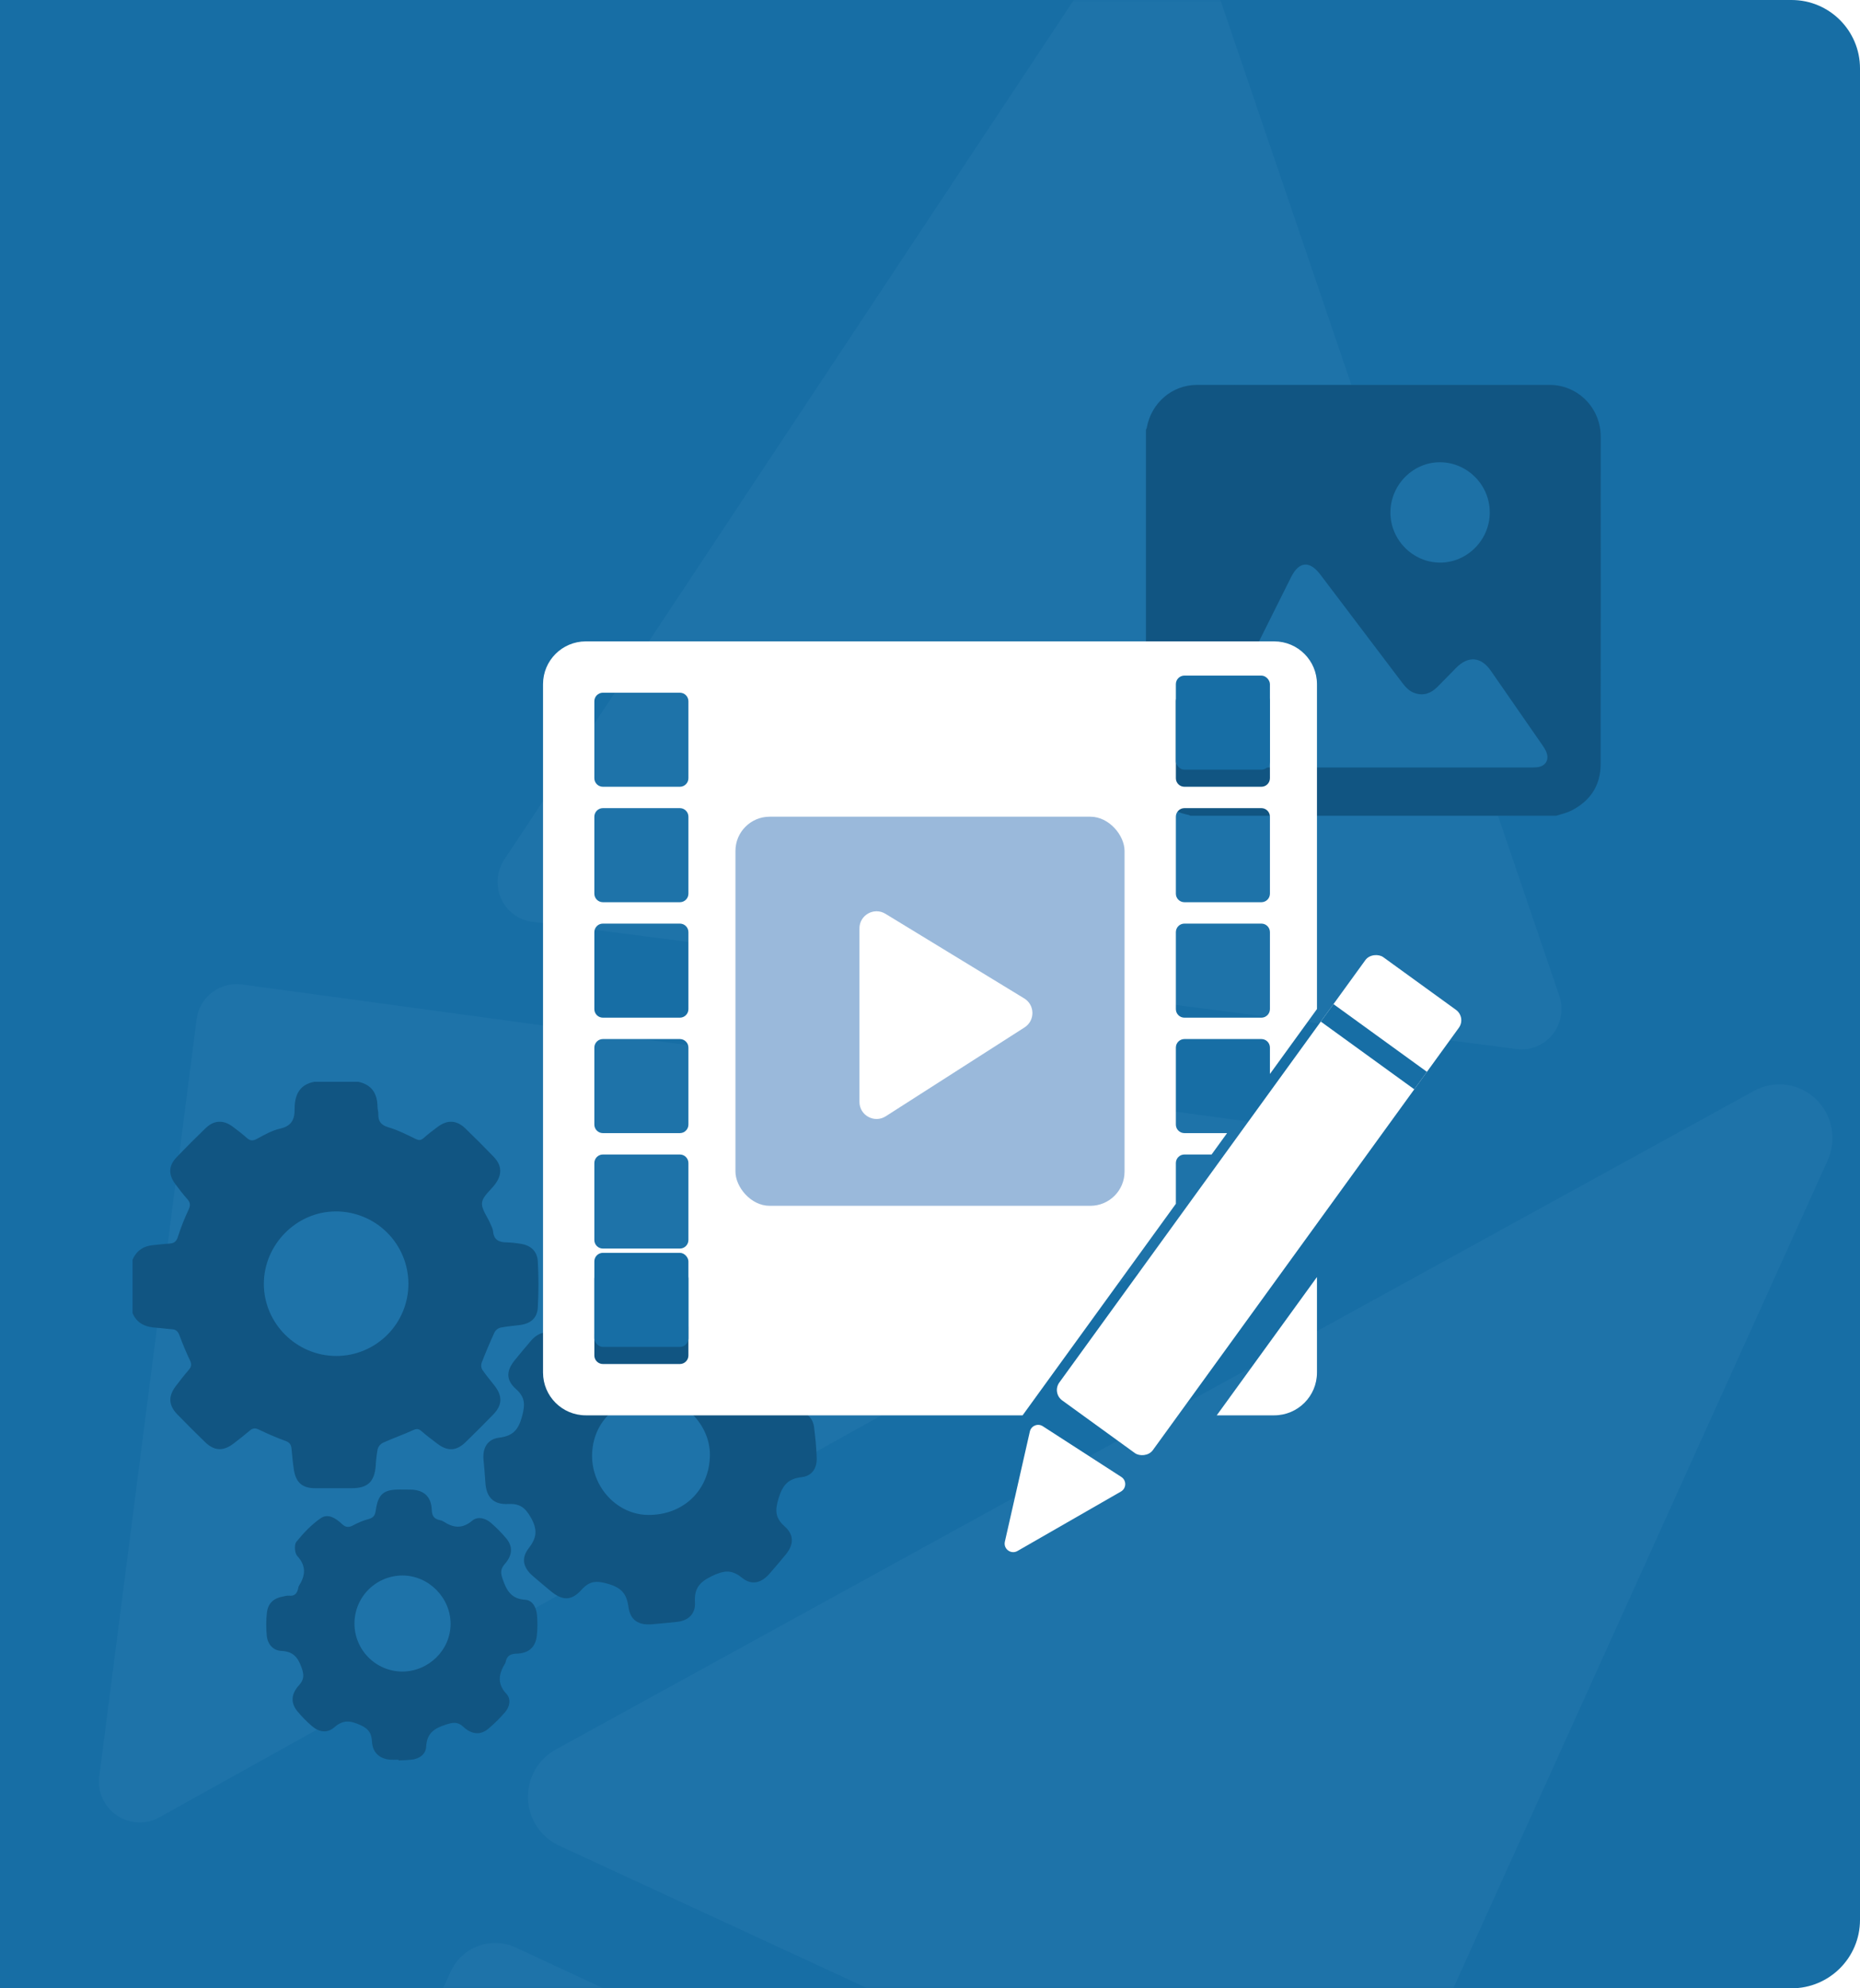 <svg width="435" height="465" viewBox="0 0 435 465" fill="none" xmlns="http://www.w3.org/2000/svg">
<g clip-path="url(#clip0_3737_51728)">
<path d="M0 0H419C427.837 0 435 7.163 435 16V449C435 457.837 427.837 465 419 465H0V0Z" fill="#176EA5"/>
<mask id="mask0_3737_51728" style="mask-type:alpha" maskUnits="userSpaceOnUse" x="0" y="0" width="435" height="465">
<path d="M0 0H419C427.837 0 435 7.163 435 16V449C435 457.837 427.837 465 419 465H0V0Z" fill="#176EA5"/>
</mask>
<g mask="url(#mask0_3737_51728)">
<path d="M45.989 238.329L23.235 415.336C22.976 417.094 23.223 418.892 23.948 420.525C24.673 422.157 25.847 423.557 27.332 424.56C28.817 425.563 30.554 426.13 32.342 426.196C34.129 426.261 35.895 425.821 37.433 424.928L297.482 280.161C299.217 279.203 300.599 277.721 301.431 275.929C302.265 274.136 302.506 272.123 302.12 270.176C301.734 268.228 300.74 266.446 299.284 265.082C297.825 263.719 295.976 262.844 294 262.581L56.61 230.237C54.111 229.909 51.593 230.576 49.604 232.092C47.614 233.607 46.315 235.849 45.989 238.329Z" fill="#1E73A9"/>
<path d="M105.448 461.013L15.687 657.577C14.758 659.517 14.399 661.685 14.653 663.834C14.906 665.981 15.762 668.02 17.12 669.713C18.479 671.406 20.284 672.684 22.328 673.401C24.372 674.116 26.571 674.241 28.671 673.759L381.321 599.535C383.67 599.049 385.8 597.83 387.405 596.056C389.011 594.281 390.012 592.039 390.263 589.648C390.514 587.258 390.005 584.841 388.809 582.741C387.611 580.642 385.785 578.966 383.594 577.955L120.632 455.461C117.859 454.187 114.708 454.055 111.864 455.095C109.02 456.135 106.713 458.262 105.448 461.013Z" fill="#1E73A9"/>
<path d="M410.141 255.159L130.068 409.111C128.009 410.213 126.301 411.879 125.134 413.915C123.969 415.954 123.395 418.283 123.476 420.635C123.558 422.989 124.293 425.272 125.598 427.224C126.902 429.176 128.723 430.718 130.852 431.675L304.905 512.191C306.391 512.877 307.994 513.258 309.626 513.317C311.257 513.374 312.883 513.107 314.412 512.53C315.94 511.953 317.341 511.075 318.533 509.95C319.727 508.825 320.687 507.473 321.362 505.971L427.382 271.502C428.5 269.103 428.835 266.408 428.341 263.802C427.848 261.195 426.552 258.815 424.635 256.999C422.721 255.185 420.288 254.029 417.683 253.697C415.079 253.367 412.439 253.879 410.141 255.159Z" fill="#1E73A9"/>
<path d="M263.428 -18.556L117.909 201.07C117.044 202.401 116.525 203.934 116.399 205.523C116.276 207.113 116.55 208.707 117.197 210.156C117.843 211.603 118.842 212.86 120.101 213.804C121.358 214.75 122.832 215.353 124.385 215.557L354.788 245.343C356.34 245.534 357.915 245.322 359.368 244.724C360.82 244.126 362.1 243.166 363.093 241.929C364.082 240.693 364.749 239.225 365.03 237.658C365.314 236.091 365.201 234.48 364.702 232.975L279.819 -16.437C279.257 -18.083 278.255 -19.536 276.924 -20.632C275.595 -21.728 273.989 -22.425 272.29 -22.646C270.588 -22.865 268.859 -22.599 267.294 -21.877C265.728 -21.154 264.389 -20.005 263.428 -18.556Z" fill="#1E73A9"/>
<g filter="url(#filter0_d_3737_51728)">
<path d="M83.818 249C86.95 249.68 88.25 251.753 88.284 254.823C88.284 255.39 88.494 255.96 88.478 256.523C88.431 258.243 89.105 259.133 90.884 259.656C93.058 260.282 95.119 261.347 97.167 262.343C97.944 262.722 98.42 262.731 99.084 262.149C100.13 261.209 101.251 260.36 102.379 259.524C104.659 257.836 106.786 257.936 108.838 259.912C111.086 262.08 113.304 264.298 115.462 266.543C117.379 268.545 117.476 270.631 115.847 272.873C114.779 274.345 112.941 275.692 112.74 277.236C112.54 278.781 113.993 280.525 114.682 282.188C114.923 282.762 115.252 283.347 115.309 283.946C115.484 286.007 116.74 286.552 118.563 286.555C119.603 286.589 120.64 286.694 121.667 286.868C124.076 287.203 125.645 288.556 125.776 291.015C125.98 294.597 125.98 298.188 125.776 301.771C125.629 304.327 124.079 305.576 121.495 305.893C119.997 306.074 118.485 306.206 117.012 306.497C116.727 306.575 116.46 306.711 116.228 306.895C115.996 307.079 115.804 307.308 115.663 307.568C114.579 309.924 113.57 312.312 112.637 314.732C112.55 314.996 112.52 315.276 112.547 315.553C112.575 315.831 112.66 316.099 112.797 316.342C113.702 317.67 114.773 318.888 115.747 320.175C117.539 322.531 117.448 324.639 115.406 326.753C113.267 328.954 111.096 331.126 108.891 333.271C106.761 335.344 104.716 335.464 102.335 333.678C101.042 332.71 99.76 331.727 98.542 330.671C97.894 330.111 97.415 330.101 96.625 330.461C94.314 331.511 91.908 332.36 89.59 333.399C89.296 333.541 89.034 333.74 88.818 333.986C88.603 334.231 88.439 334.518 88.337 334.828C88.086 336.155 87.929 337.499 87.868 338.849C87.554 342.561 85.97 344.039 82.267 344.043C79.404 344.043 76.539 344.043 73.676 344.043C70.813 344.043 69.25 342.79 68.761 339.889C68.476 338.198 68.339 336.485 68.173 334.778C68.085 333.866 67.747 333.34 66.788 332.995C64.643 332.219 62.547 331.295 60.489 330.314C59.641 329.91 59.077 330.001 58.4 330.584C57.169 331.627 55.895 332.623 54.617 333.603C52.189 335.451 50.109 335.351 47.932 333.237C45.756 331.122 43.632 328.996 41.521 326.834C39.41 324.673 39.294 322.568 41.126 320.147C42.1 318.863 43.093 317.585 44.149 316.367C44.775 315.64 44.85 315.029 44.425 314.137C43.513 312.22 42.699 310.25 41.956 308.257C41.621 307.352 41.139 306.92 40.184 306.864C38.99 306.795 37.806 306.585 36.613 306.519C34.107 306.381 32.059 305.579 31 303.099V290.576C31.94 288.5 33.543 287.397 35.802 287.2C37.054 287.09 38.279 286.909 39.523 286.846C40.625 286.786 41.242 286.433 41.609 285.245C42.298 283.072 43.135 280.949 44.114 278.89C44.578 277.891 44.534 277.233 43.801 276.428C42.802 275.304 41.887 274.098 40.982 272.886C39.325 270.64 39.416 268.582 41.355 266.581C43.558 264.284 45.802 262.039 48.086 259.847C50.053 257.952 52.22 257.851 54.416 259.48C55.544 260.317 56.659 261.175 57.705 262.111C58.472 262.794 59.102 262.866 60.045 262.365C61.78 261.425 63.546 260.395 65.429 259.972C68.097 259.374 68.924 257.933 68.906 255.368C68.884 252.236 69.936 249.655 73.5 249H83.818ZM95.513 296.18C95.503 293.952 95.054 291.748 94.192 289.694C93.329 287.64 92.07 285.777 90.486 284.21C88.902 282.643 87.025 281.404 84.962 280.564C82.898 279.724 80.689 279.299 78.462 279.313C69.344 279.363 61.736 287.034 61.708 296.205C61.683 305.507 69.366 313.147 78.722 313.119C83.195 313.099 87.476 311.303 90.625 308.126C93.774 304.95 95.532 300.653 95.513 296.18Z" fill="#115582"/>
<path d="M181.893 312.893C180.913 314.6 180.145 316.107 179.209 317.497C178.614 318.387 178.535 319.038 179.118 320.003C180.025 321.518 180.824 323.095 181.508 324.723C181.877 325.572 182.341 325.929 183.249 325.885C184.189 325.853 185.13 325.87 186.068 325.938C188.408 326.083 190.074 327.458 190.375 329.697C190.688 332.068 190.911 334.458 191.001 336.848C191.108 339.335 189.94 341.173 187.503 341.455C184.255 341.828 183.018 343.35 182.072 346.467C181.204 349.314 181.317 351.027 183.531 353C185.746 354.974 185.655 357.232 183.791 359.515C182.538 361.047 181.263 362.563 179.954 364.048C177.99 366.278 175.757 366.801 173.502 364.968C171.034 362.964 169.198 363.286 166.414 364.633C163.46 366.062 162.342 367.609 162.533 370.757C162.693 373.403 160.995 375.013 158.386 375.295C156.422 375.505 154.452 375.699 152.482 375.862C149.297 376.125 147.395 374.922 146.963 371.743C146.55 368.715 145.3 367.311 142.23 366.419C139.524 365.626 137.905 365.686 135.988 367.809C133.608 370.45 131.506 370.356 128.762 368.082C127.359 366.917 125.962 365.745 124.584 364.552C122.338 362.604 121.837 360.414 123.644 358.093C125.523 355.657 125.787 353.787 124.142 350.889C122.755 348.446 121.458 347.61 118.817 347.738C115.372 347.904 113.709 346.132 113.512 342.649C113.415 340.882 113.236 339.119 113.076 337.358C112.832 334.64 114.016 332.56 116.694 332.234C119.917 331.839 121.242 330.436 122.094 327.245C122.827 324.501 122.855 322.8 120.665 320.846C118.291 318.728 118.388 316.576 120.387 314.105C121.64 312.567 122.892 311.042 124.192 309.548C126.025 307.434 128.355 306.923 130.544 308.68C132.853 310.534 134.716 310.666 137.022 308.774C138.193 307.835 140.267 307.741 141.075 306.635C141.826 305.604 141.357 303.728 141.582 302.25C141.936 299.96 143.23 298.707 145.466 298.438C147.633 298.178 149.813 297.953 151.993 297.834C154.938 297.671 156.867 298.983 157.149 301.852C157.425 304.64 158.79 305.498 161.308 306.372C164.494 307.481 166.83 307.791 169.264 304.969C170.658 303.356 172.838 303.656 174.658 305.085C176.449 306.43 178.155 307.885 179.766 309.441C180.678 310.312 181.135 311.609 181.893 312.893ZM138.472 336.356C138.4 343.842 144.37 350.21 151.539 350.294C159.83 350.391 165.966 344.459 166.026 336.287C166.079 329.215 159.824 322.819 152.805 322.756C144.658 322.684 138.544 328.485 138.472 336.356Z" fill="#115582"/>
<path d="M93.209 407.541C92.582 407.541 91.956 407.582 91.329 407.541C88.774 407.356 87.135 405.881 86.995 403.316C86.888 401.311 86.212 400.296 84.207 399.404C81.842 398.354 80.22 398.185 78.181 399.967C76.533 401.405 74.613 401.111 72.925 399.654C71.705 398.601 70.574 397.449 69.545 396.209C67.979 394.301 68.029 392.215 69.909 390.148C71.161 388.757 71.139 387.702 70.504 385.938C69.627 383.492 68.493 382.224 65.805 382.095C63.87 382.004 62.595 380.529 62.395 378.581C62.208 376.77 62.218 374.943 62.426 373.134C62.689 370.942 63.992 369.767 66.184 369.375C66.635 369.241 67.102 369.173 67.572 369.175C68.985 369.354 69.514 368.549 69.764 367.365C69.781 367.209 69.823 367.058 69.89 366.917C71.431 364.492 71.691 362.262 69.526 359.898C68.9 359.23 68.778 357.251 69.31 356.587C70.967 354.526 72.862 352.534 75.026 351.046C76.718 349.884 78.56 351.077 79.925 352.374C80.84 353.242 81.582 353.295 82.66 352.687C83.799 352.066 85.008 351.582 86.262 351.243C87.355 350.949 87.724 350.323 87.868 349.295C88.426 345.383 89.704 344.309 93.616 344.353C94.396 344.353 95.182 344.353 95.959 344.371C99.091 344.406 100.858 345.972 100.97 349.095C101.02 350.485 101.506 351.218 102.815 351.5C103.124 351.55 103.421 351.657 103.692 351.813C105.991 353.323 108.077 353.624 110.448 351.632C111.732 350.551 113.58 351.04 114.899 352.221C116.154 353.316 117.324 354.505 118.398 355.779C119.964 357.677 119.876 359.688 118.084 361.73C117.048 362.908 117.029 363.8 117.552 365.291C118.492 367.988 119.566 369.946 122.877 370.143C124.59 370.246 125.454 372.022 125.586 373.729C125.731 375.336 125.717 376.952 125.545 378.556C125.232 381.237 123.666 382.662 120.794 382.734C119.228 382.775 118.514 383.361 118.235 384.764C118.228 384.816 118.214 384.867 118.191 384.914C116.662 387.392 116.146 389.691 118.463 392.171C119.519 393.296 119.256 395.109 118.172 396.359C116.929 397.826 115.558 399.179 114.075 400.403C112.346 401.793 110.317 401.656 108.415 399.892C106.987 398.555 105.891 398.815 104.203 399.357C101.49 400.23 99.818 401.389 99.661 404.531C99.576 406.282 98.045 407.35 96.178 407.544C95.198 407.641 94.208 407.657 93.224 407.71L93.209 407.541ZM94.076 386.925C100.278 386.897 105.377 381.867 105.38 375.771C105.383 369.676 100.294 364.496 94.189 364.455C91.209 364.44 88.346 365.609 86.228 367.706C84.111 369.802 82.913 372.654 82.898 375.634C82.883 378.613 84.052 381.477 86.148 383.594C88.245 385.712 91.097 386.91 94.076 386.925Z" fill="#115582"/>
</g>
<g filter="url(#filter1_d_3737_51728)">
<rect x="268" y="86" width="106.371" height="100.773" rx="22" fill="#1D71A6"/>
<path d="M363.987 186.773H278.39C278.243 186.691 278.088 186.626 277.927 186.577C273.312 185.639 270.225 182.9 268.624 178.456C268.366 177.747 268.208 177.003 268 176.275V96.496C268.081 96.348 268.146 96.191 268.194 96.029C269.253 90.214 274.118 86.017 279.94 86.013C307.431 85.996 334.921 85.996 362.411 86.013C363.981 86.01 365.536 86.321 366.987 86.927C368.438 87.533 369.756 88.423 370.866 89.545C371.976 90.667 372.856 91.999 373.456 93.466C374.055 94.932 374.363 96.504 374.36 98.091C374.379 123.63 374.374 149.169 374.343 174.709C374.343 179.702 371.893 183.35 367.486 185.576C366.395 186.127 365.157 186.381 363.987 186.773ZM322.038 175.486C333.909 175.486 345.779 175.486 357.65 175.486C358.24 175.486 358.831 175.5 359.416 175.442C361.549 175.231 362.461 173.582 361.537 171.625C361.306 171.156 361.037 170.707 360.733 170.283C356.709 164.469 352.681 158.659 348.649 152.851C346.36 149.565 343.374 149.325 340.556 152.18C339.063 153.69 337.598 155.226 336.089 156.718C334.632 158.165 332.91 158.781 330.885 158.1C329.536 157.647 328.657 156.627 327.827 155.531C321.486 147.141 315.14 138.755 308.788 130.374C306.275 127.058 303.792 127.273 301.937 130.992C295.488 143.889 289.045 156.792 282.609 169.702C282.283 170.355 282.031 171.042 281.858 171.751C281.481 173.329 282.238 174.752 283.771 175.208C284.57 175.416 285.395 175.509 286.221 175.486C298.153 175.493 310.092 175.493 322.038 175.486ZM336.792 127.576C343.158 127.576 348.427 122.249 348.414 115.819C348.402 109.424 343.21 104.173 336.849 104.105C330.514 104.038 325.21 109.365 325.179 115.811C325.141 122.223 330.416 127.569 336.786 127.571L336.792 127.576Z" fill="#115582"/>
</g>
</g>
<g filter="url(#filter2_d_3737_51728)">
<g filter="url(#filter3_d_3737_51728)">
<path fill-rule="evenodd" clip-rule="evenodd" d="M127 152C127 146.477 131.477 142 137 142L298 142C303.523 142 308 146.477 308 152L308 227.985L297 243.167L297 237C297 235.896 296.105 235 295 235L277 235C275.896 235 275 235.896 275 237L275 255C275 256.105 275.896 257 277 257L286.977 257L283.355 262L277 262C275.896 262 275 262.896 275 264L275 273.53L239.157 323L137 323C131.477 323 127 318.523 127 313L127 152ZM284.563 323L298 323C303.523 323 308 318.523 308 313L308 290.653L284.563 323ZM139 156C139 154.896 139.896 154 141 154L159 154C160.105 154 161 154.896 161 156L161 174C161 175.105 160.105 176 159 176L141 176C139.896 176 139 175.105 139 174L139 156ZM141 181C139.896 181 139 181.896 139 183L139 201C139 202.105 139.896 203 141 203L159 203C160.105 203 161 202.105 161 201L161 183C161 181.896 160.105 181 159 181L141 181ZM139 210C139 208.896 139.896 208 141 208L159 208C160.105 208 161 208.896 161 210L161 228C161 229.105 160.105 230 159 230L141 230C139.896 230 139 229.105 139 228L139 210ZM141 235C139.896 235 139 235.896 139 237L139 255C139 256.105 139.896 257 141 257L159 257C160.105 257 161 256.105 161 255L161 237C161 235.896 160.105 235 159 235L141 235ZM139 264C139 262.896 139.896 262 141 262L159 262C160.105 262 161 262.896 161 264L161 282C161 283.105 160.105 284 159 284L141 284C139.896 284 139 283.105 139 282L139 264ZM141 289C139.896 289 139 289.896 139 291L139 309C139 310.105 139.896 311 141 311L159 311C160.105 311 161 310.105 161 309L161 291C161 289.896 160.105 289 159 289L141 289ZM275 156C275 154.896 275.896 154 277 154L295 154C296.105 154 297 154.896 297 156L297 174C297 175.105 296.105 176 295 176L277 176C275.896 176 275 175.105 275 174L275 156ZM277 181C275.896 181 275 181.896 275 183L275 201C275 202.105 275.896 203 277 203L295 203C296.105 203 297 202.105 297 201L297 183C297 181.896 296.105 181 295 181L277 181ZM275 210C275 208.896 275.896 208 277 208L295 208C296.105 208 297 208.896 297 210L297 228C297 229.105 296.105 230 295 230L277 230C275.896 230 275 229.105 275 228L275 210Z" fill="white"/>
</g>
<rect x="275" y="154" width="22" height="22" rx="2" fill="#176EA5"/>
<rect x="139" y="289" width="22" height="22" rx="2" fill="#176EA5"/>
<path d="M235.009 356.551L240.85 330.79C241.157 329.435 242.719 328.798 243.886 329.552L262.244 341.41C263.502 342.223 263.454 344.079 262.155 344.824L237.956 358.727C236.445 359.596 234.623 358.25 235.009 356.551Z" fill="white"/>
<rect x="245.986" y="321.75" width="128" height="26.992" rx="3" transform="rotate(-54.075 245.986 321.75)" fill="white"/>
<rect x="308.9" y="234.918" width="5.046" height="26.992" transform="rotate(-54.075 308.9 234.918)" fill="#176EA5"/>
<rect x="172" y="187" width="91" height="91" rx="8" fill="#9AB9DB"/>
<path d="M201 253.689V213.124C201 210.002 204.417 208.083 207.082 209.709L239.535 229.497C242.059 231.036 242.099 234.687 239.609 236.281L207.157 257.058C204.494 258.763 201 256.851 201 253.689Z" fill="white"/>
</g>
</g>
<defs>
<filter id="filter0_d_3737_51728" x="7" y="229" width="208.008" height="206.71" filterUnits="userSpaceOnUse" color-interpolation-filters="sRGB">
<feFlood flood-opacity="0" result="BackgroundImageFix"/>
<feColorMatrix in="SourceAlpha" type="matrix" values="0 0 0 0 0 0 0 0 0 0 0 0 0 0 0 0 0 0 127 0" result="hardAlpha"/>
<feOffset dy="4"/>
<feGaussianBlur stdDeviation="12"/>
<feComposite in2="hardAlpha" operator="out"/>
<feColorMatrix type="matrix" values="0 0 0 0 0.021 0 0 0 0 0.292 0 0 0 0 0.463 0 0 0 0.25 0"/>
<feBlend mode="normal" in2="BackgroundImageFix" result="effect1_dropShadow_3737_51728"/>
<feBlend mode="normal" in="SourceGraphic" in2="effect1_dropShadow_3737_51728" result="shape"/>
</filter>
<filter id="filter1_d_3737_51728" x="244" y="66" width="154.371" height="148.773" filterUnits="userSpaceOnUse" color-interpolation-filters="sRGB">
<feFlood flood-opacity="0" result="BackgroundImageFix"/>
<feColorMatrix in="SourceAlpha" type="matrix" values="0 0 0 0 0 0 0 0 0 0 0 0 0 0 0 0 0 0 127 0" result="hardAlpha"/>
<feOffset dy="4"/>
<feGaussianBlur stdDeviation="12"/>
<feComposite in2="hardAlpha" operator="out"/>
<feColorMatrix type="matrix" values="0 0 0 0 0.021 0 0 0 0 0.292 0 0 0 0 0.463 0 0 0 0.25 0"/>
<feBlend mode="normal" in2="BackgroundImageFix" result="effect1_dropShadow_3737_51728"/>
<feBlend mode="normal" in="SourceGraphic" in2="effect1_dropShadow_3737_51728" result="shape"/>
</filter>
<filter id="filter2_d_3737_51728" x="103" y="122" width="262.756" height="264.999" filterUnits="userSpaceOnUse" color-interpolation-filters="sRGB">
<feFlood flood-opacity="0" result="BackgroundImageFix"/>
<feColorMatrix in="SourceAlpha" type="matrix" values="0 0 0 0 0 0 0 0 0 0 0 0 0 0 0 0 0 0 127 0" result="hardAlpha"/>
<feOffset dy="4"/>
<feGaussianBlur stdDeviation="12"/>
<feComposite in2="hardAlpha" operator="out"/>
<feColorMatrix type="matrix" values="0 0 0 0 0.021 0 0 0 0 0.292 0 0 0 0 0.463 0 0 0 0.25 0"/>
<feBlend mode="normal" in2="BackgroundImageFix" result="effect1_dropShadow_3737_51728"/>
<feBlend mode="normal" in="SourceGraphic" in2="effect1_dropShadow_3737_51728" result="shape"/>
</filter>
<filter id="filter3_d_3737_51728" x="103" y="122" width="229" height="229" filterUnits="userSpaceOnUse" color-interpolation-filters="sRGB">
<feFlood flood-opacity="0" result="BackgroundImageFix"/>
<feColorMatrix in="SourceAlpha" type="matrix" values="0 0 0 0 0 0 0 0 0 0 0 0 0 0 0 0 0 0 127 0" result="hardAlpha"/>
<feOffset dy="4"/>
<feGaussianBlur stdDeviation="12"/>
<feComposite in2="hardAlpha" operator="out"/>
<feColorMatrix type="matrix" values="0 0 0 0 0.021 0 0 0 0 0.292 0 0 0 0 0.463 0 0 0 0.25 0"/>
<feBlend mode="normal" in2="BackgroundImageFix" result="effect1_dropShadow_3737_51728"/>
<feBlend mode="normal" in="SourceGraphic" in2="effect1_dropShadow_3737_51728" result="shape"/>
</filter>
<clipPath id="clip0_3737_51728">
<rect width="435" height="465" fill="white"/>
</clipPath>
</defs>
</svg>
